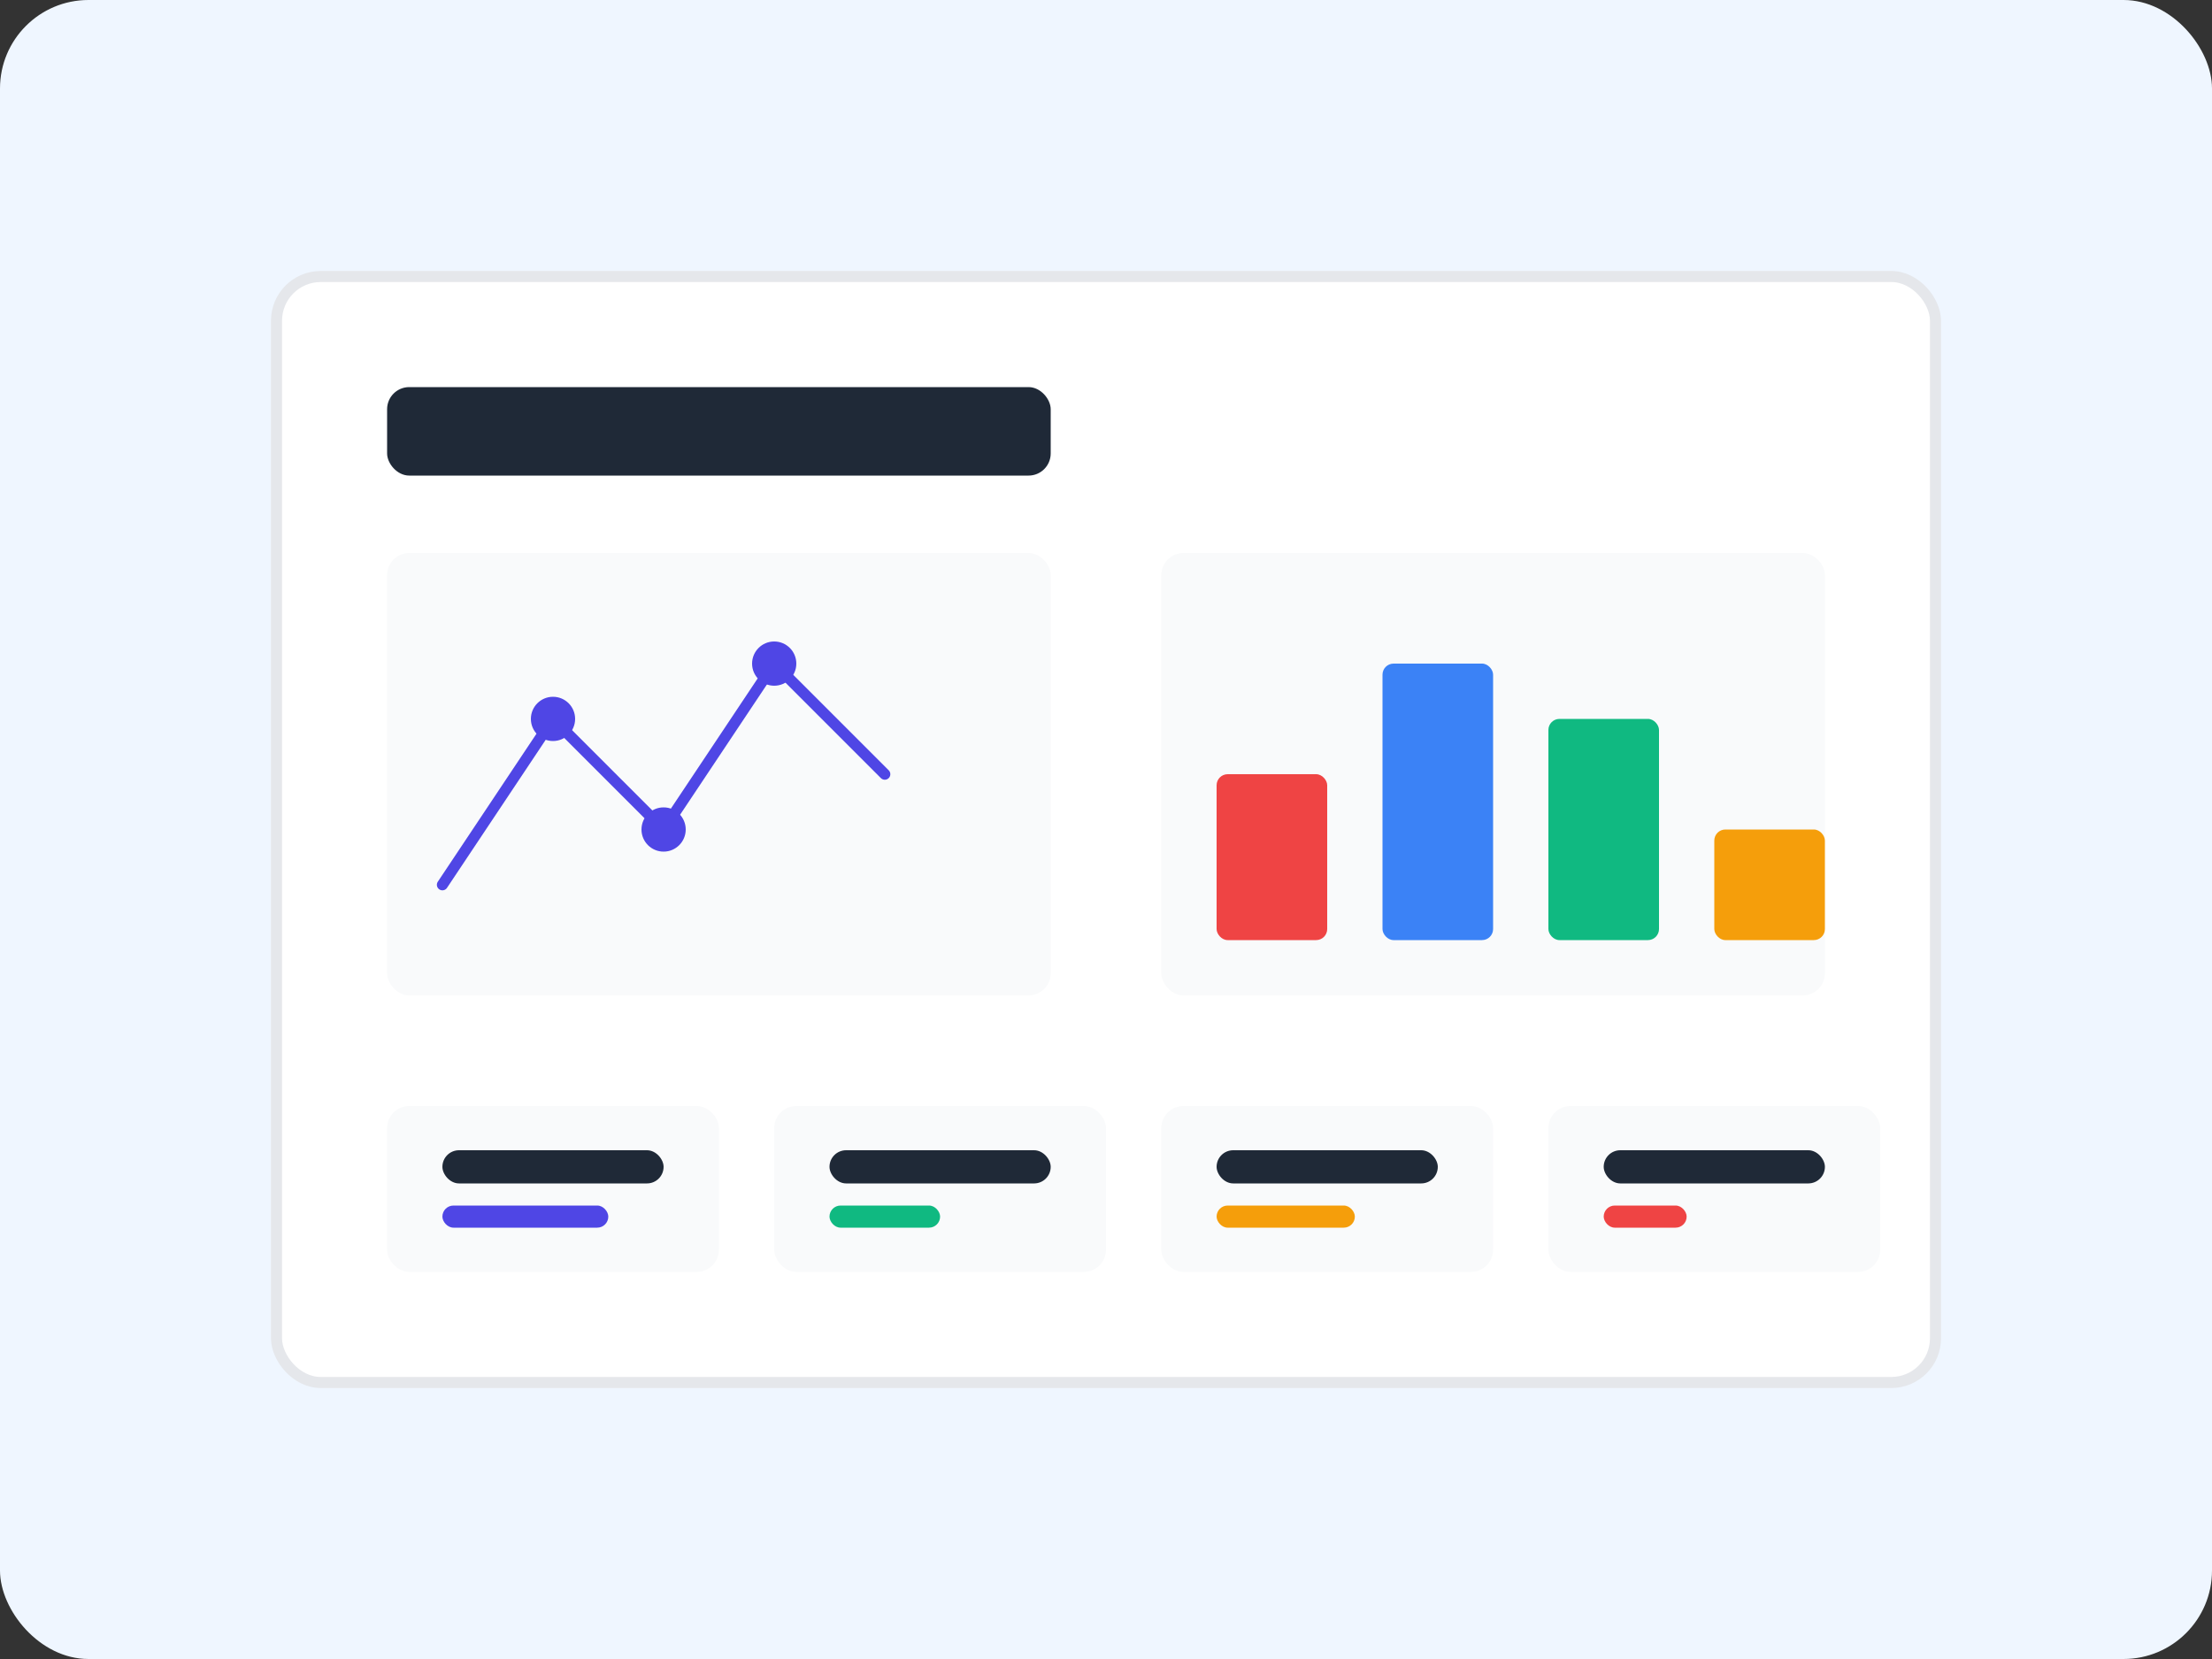 <?xml version="1.0" encoding="UTF-8" standalone="no"?>
<svg width="400" height="300" viewBox="0 0 400 300" fill="none" xmlns="http://www.w3.org/2000/svg">
  <rect x="0" y="0" width="400" height="300" fill="#333333" stroke="none"/>
  <!-- Background -->
  <rect width="400" height="300" rx="16" fill="#EFF6FF"/>
  
  <!-- Analytics Dashboard -->
  <rect x="50" y="50" width="300" height="200" rx="8" fill="#FFFFFF" stroke="#E5E7EB" stroke-width="2"/>
  
  <!-- Header -->
  <rect x="70" y="70" width="120" height="16" rx="4" fill="#1F2937"/>
  
  <!-- Charts -->
  <rect x="70" y="100" width="120" height="80" rx="4" fill="#F9FAFB"/>
  <path d="M80 160 L100 130 L120 150 L140 120 L160 140" stroke="#4F46E5" stroke-width="2" stroke-linecap="round" stroke-linejoin="round"/>
  <circle cx="100" cy="130" r="4" fill="#4F46E5"/>
  <circle cx="120" cy="150" r="4" fill="#4F46E5"/>
  <circle cx="140" cy="120" r="4" fill="#4F46E5"/>
  
  <rect x="210" y="100" width="120" height="80" rx="4" fill="#F9FAFB"/>
  <rect x="220" y="140" width="20" height="30" rx="2" fill="#EF4444"/>
  <rect x="250" y="120" width="20" height="50" rx="2" fill="#3B82F6"/>
  <rect x="280" y="130" width="20" height="40" rx="2" fill="#10B981"/>
  <rect x="310" y="150" width="20" height="20" rx="2" fill="#F59E0B"/>
  
  <!-- Stats -->
  <rect x="70" y="200" width="60" height="30" rx="4" fill="#F9FAFB"/>
  <rect x="80" y="208" width="40" height="6" rx="3" fill="#1F2937"/>
  <rect x="80" y="218" width="30" height="4" rx="2" fill="#4F46E5"/>
  
  <rect x="140" y="200" width="60" height="30" rx="4" fill="#F9FAFB"/>
  <rect x="150" y="208" width="40" height="6" rx="3" fill="#1F2937"/>
  <rect x="150" y="218" width="20" height="4" rx="2" fill="#10B981"/>
  
  <rect x="210" y="200" width="60" height="30" rx="4" fill="#F9FAFB"/>
  <rect x="220" y="208" width="40" height="6" rx="3" fill="#1F2937"/>
  <rect x="220" y="218" width="25" height="4" rx="2" fill="#F59E0B"/>
  
  <rect x="280" y="200" width="60" height="30" rx="4" fill="#F9FAFB"/>
  <rect x="290" y="208" width="40" height="6" rx="3" fill="#1F2937"/>
  <rect x="290" y="218" width="15" height="4" rx="2" fill="#EF4444"/>
</svg>
